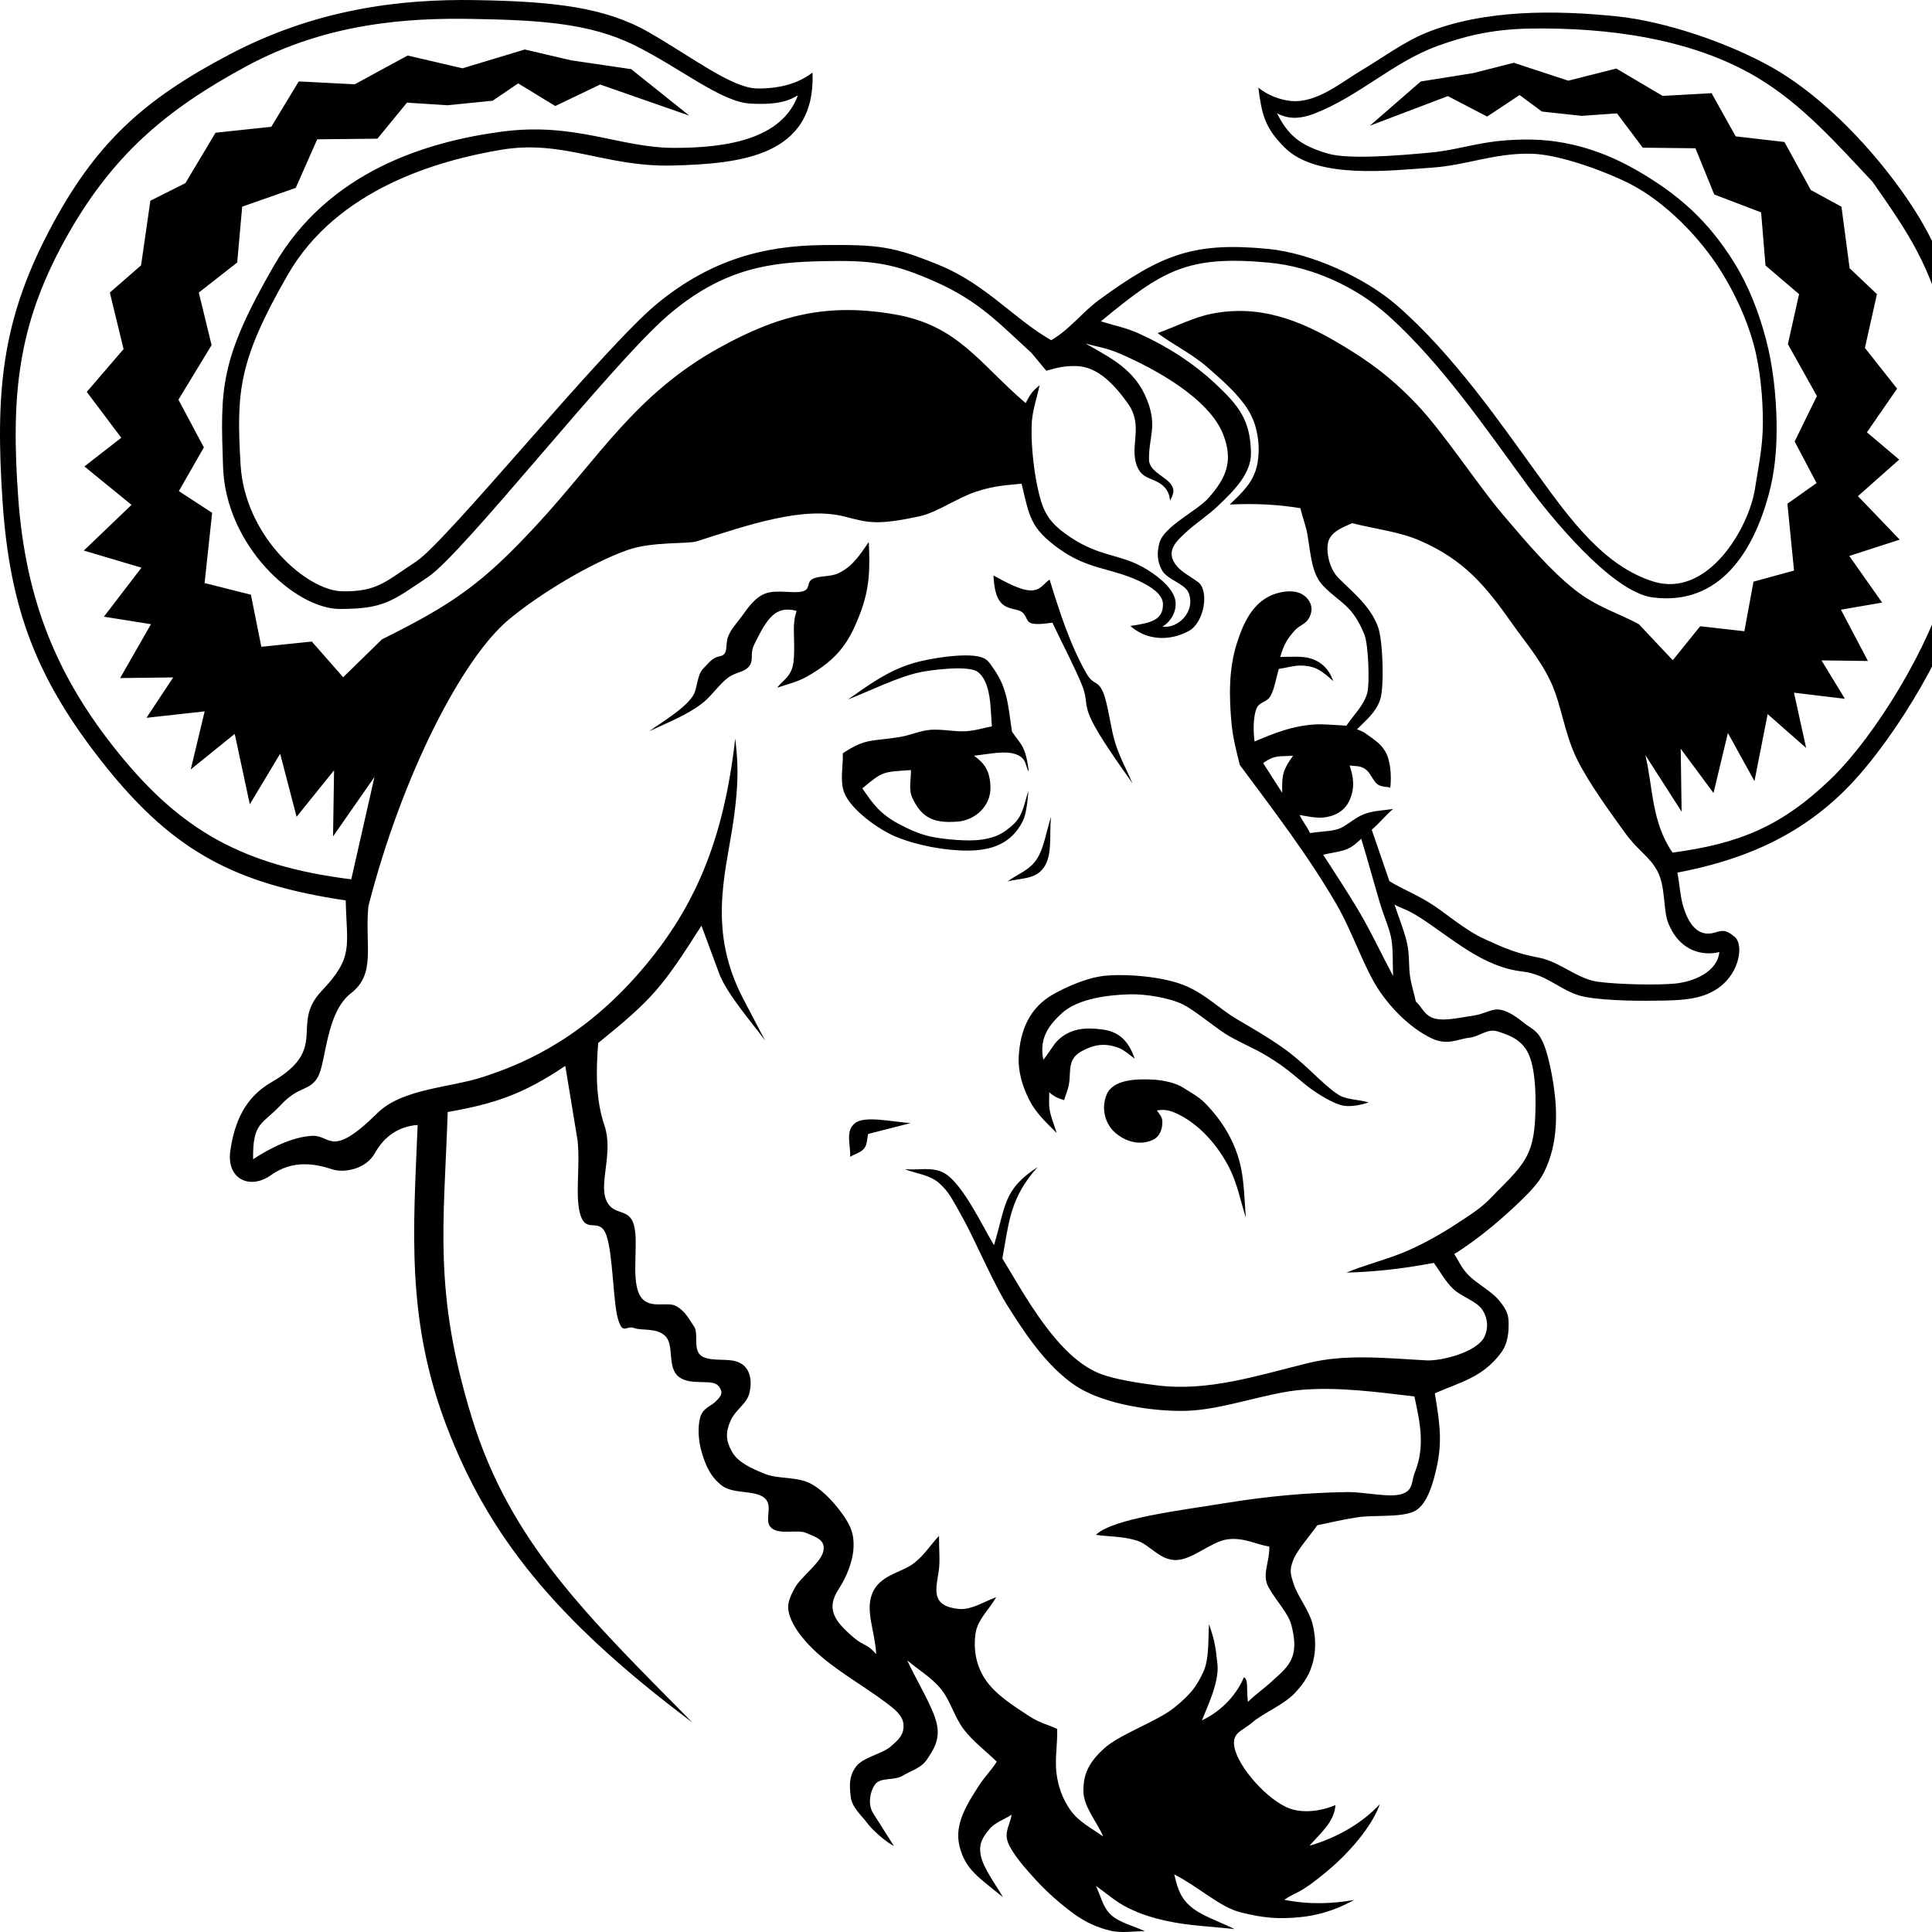 <svg xmlns="http://www.w3.org/2000/svg" viewBox="0 0 1792 1792" fill="currentColor"><path d="M387.383 1043.464c-12.458.847-28.675 6.428-39.555 25.93-8.882 15.926-29.69 18.466-39.405 15.257-16.183-5.348-36.867-9.057-56.903 5.22-20.037 14.275-41.674 3.48-37.88-22.541 3.796-26.018 13.195-49.195 38.144-63.547 54.487-31.346 16.618-53.16 46.524-84.62 29.963-31.519 23.344-41.165 22.35-83.973-101.272-15.214-158.67-44.402-222.761-124.48C33.804 630.63 8.959 564.716 2.315 464.319c-6.643-100.398-.884-165.464 42.493-248.8C88.185 132.18 133.856 92.064 213 50.452 292.144 8.847 369.69-1.118 441.37.096c71.677 1.21 119.439 6.461 159.94 29.57 40.498 23.107 77.547 52.186 101.165 52.395 23.622.21 39.703-5.978 51.183-14.774 3.064 77.824-66.979 84.584-129.641 86.23-62.667 1.642-101.173-24.28-158.889-14.638-57.716 9.643-152.214 35.908-198.248 116.036-46.034 80.128-47.604 108.453-43.778 175.648 3.826 67.198 61.662 117.331 94.31 117.876 32.644.545 39.932-8.91 68.507-27.547 28.579-18.64 174.468-199.238 224.249-239.805 49.784-40.566 98.91-53.092 151.953-53.743 53.044-.651 66.598 1.148 109.38 18.682 42.78 17.53 69.069 49.819 103.56 69.557 17.63-10.377 28.583-25.871 44.76-37.694 57.852-42.284 87.912-53.678 156.673-46.987 39.52 3.846 89.353 26.423 119.087 52.276 52.944 46.034 96.685 110.123 132.03 158.81 27.523 37.916 59.91 83.282 106.146 97.463 50.484 15.477 88.472-49.907 94.05-86.175 3.16-20.55 7.284-38.56 7.318-61.178.034-22.621-2.276-50.072-8.796-73.646-6.52-23.574-17.688-47.031-29.782-66.482-19.683-31.657-51.889-64.784-85.397-81.828-18.806-9.564-63.05-26.954-90.94-27.564-34.173-.74-60.208 10.74-91.803 12.893-38.242 2.608-106.554 11.205-136.535-18.34-19.08-18.802-21.48-31.345-24.74-55.862 8.43 6.945 20.218 11.511 30.711 12.4 23.948 2.022 46.37-17.531 65.7-28.86 15.923-9.335 38.472-26.015 59.386-34.445 53.736-21.664 119.745-21.04 176.47-15.237 45.468 4.649 104.419 24.877 144.296 47.443 40.066 22.665 78.674 60.884 106.955 96.911 35.578 45.331 55.029 84.225 67.914 140.762 16.471 72.199 21.037 180.659 1.125 251.847-15.694 56.098-67.802 142.273-112.16 184.516-43.747 41.666-94.26 61.778-151.706 72.778 2.249 11.593 2.619 22.405 5.59 31.91 4.224 13.493 12.3 28.535 28.892 23.777 6.616-1.896 10.157-3.538 18.88 4.093 8.718 7.63 4.18 37.107-20.354 50.336-12.44 6.708-25.57 8.165-45.493 8.563-19.923.397-51.018.483-72.648-3.305-21.627-3.784-34.547-20.948-58.501-23.635-37.018-4.141-65.364-30.886-95.047-50.014-12.385-7.984-16.563-8.066-23.7-12.1 3.856 11.805 8.998 24.067 11.562 35.417 2.571 11.35 1.474 21.863 2.838 30.947 1.358 9.077 3.877 16.136 5.345 23.499 5.93 5.303 7.826 13.369 17.787 15.905 9.969 2.534 25.576-1.412 35.774-2.783s17.034-6.928 25.034-5.406c8.008 1.519 15.594 7.25 22.303 12.622 6.708 5.371 12.474 6.156 17.904 19.56 5.43 13.403 10.41 40.85 11.154 59.197.744 18.346-1.313 34.906-6.75 49.465-5.436 14.558-10.215 21.013-24.938 35.431-14.723 14.421-38.698 35.582-62.621 50.322 4.405 6.524 6.359 12.495 13.228 19.574 6.87 7.082 21.192 15.017 27.564 22.487 6.366 7.47 9.595 12.827 9.688 21.205.099 8.375-.309 19.262-7.11 28.394-16.937 22.737-36.97 26.81-61.33 37.505 4.097 25.58 7.44 43.854 1.52 69.395-2.417 10.407-7.786 34.005-20.623 40.059-12.841 6.054-37.601 3.123-53.274 5.612-15.672 2.492-24.444 4.857-36.662 7.284-7.424 10.733-18.48 22.576-22.267 32.195-3.795 9.622-2.65 13.07.534 22.895 3.185 9.825 14.027 24.13 17.099 35.634 3.071 11.504 3.668 23.889.802 35.424-2.873 11.535-7.785 19.906-17.616 30.149-9.828 10.246-29.165 18.291-38.798 26.594-9.639 8.306-19.234 9.303-16.605 23.046 3.617 18.874 31.195 49.485 51.145 56.773 11.957 4.37 28.007 2.993 42.527-3.136-.983 16.121-14.935 26.988-24.05 37.693 24.685-7.058 48.622-20.57 65.179-38.482-5.135 15.556-22.803 40.529-49.229 62.457-26.426 21.929-26.265 17.442-39.4 26.166 23.968 4.816 46.256 3.513 64.822.178-10.178 5.612-26.862 13.503-48.962 15.823-22.1 2.318-35.725.68-55.642-4.158-19.92-4.84-38.101-22.946-62.237-35.427 2.351 8.953 4.024 19.72 14.174 28.928 10.15 9.207 25.507 13.89 41.831 21.853-20.78-2.358-42.616-3.071-63.036-7.572-15.117-3.336-25.274-6.873-36.336-12.351-11.055-5.478-19.591-13.469-29.385-20.201 4.693 8.964 6.085 19.508 14.072 26.9 7.987 7.39 20.969 10.142 31.469 15.22-10.953-.24-21.487 2.135-32.84-.72-11.36-2.856-22.014-7.343-33.824-16.044-11.809-8.7-23.988-19.412-34.066-30.364-10.072-10.952-22.508-25.151-26.272-35.25-3.77-10.102 2.262-17.167 3.393-25.74-6.955 4.57-15.51 7.085-20.855 13.719-5.344 6.633-10.082 12.69-7.716 24.252 2.368 11.563 13.04 25.696 20.584 38.558-22.514-18.412-35.088-25.5-40.446-47.71-5.015-20.794 7.96-39.669 17.822-55.392 4.899-7.81 12.227-15.077 16.807-22.615-10.17-9.95-21.795-18.504-30.512-29.854-8.714-11.346-12.375-26.703-21.27-37.56-8.9-10.86-20.87-17.732-31.294-26.587 9.163 19.684 24.222 43.827 27.492 59.06 3.267 15.234-3.664 24.558-9.07 32.782-5.41 8.223-14.137 10.057-22.415 15.11-8.279 5.056-21.154 1.07-26.087 8.573-4.93 7.5-6.253 18.786-1.54 26.217l19.334 30.516c-7.123-3.596-19.395-14.055-24.928-21.473-5.532-7.418-14.02-14.27-15.182-24.3-1.162-10.027-1.728-18.73 4.768-27.664 6.5-8.93 24.29-11.919 32.254-18.785 7.963-6.866 12.43-11.336 11.974-20.211-.453-8.875-9.122-15.224-16.575-20.818-22.75-17.064-51.936-32.788-71.256-53.356-10.915-11.62-16.153-21.003-18.346-29.02-2.19-8.015.126-14.268 5.55-24.127 5.422-9.862 24.019-23.029 26.281-33.74 2.26-10.71-7.133-13.01-15.61-16.787-8.478-3.778-24.579 1.936-32.442-4.635-7.86-6.571 2.31-20.38-6.551-27.951-8.858-7.573-29.134-3.346-39.6-11.49-10.465-8.15-14.791-18.262-18.398-30.081-3.606-11.82-4.014-24.767-1.57-33.326 2.445-8.56 9.787-10.058 14.216-14.494 4.43-4.436 8.272-8.114 2.369-14.73-5.903-6.612-25.247.37-36.367-8.12-11.12-8.491-4.312-28.83-12.176-37.403-7.86-8.573-21.97-5.217-29.415-7.956-7.442-2.739-10.363 6.924-14.929-8.357-4.566-15.285-4.69-60.846-10.832-77.849-6.143-17.002-18.206-1.148-23.807-18.048-5.602-16.896-.292-43.919-2.815-69.44l-11.432-69.44c-39.88 26.79-66.207 35.202-109.053 42.771-3.575 104.833-13.424 166.567 22.158 282.874 35.582 116.303 107.593 184.848 204.737 283.315-128.187-96.037-189.386-174.112-227.69-274.132-38.31-100.034-30.954-183.69-27.101-280.015zm681.158-42.136c9.863.442 21.847 2.945 28.771 7.442 6.928 4.498 14.28 8.172 20.568 14.572 15.686 15.975 27.45 35.24 32.65 57.377 3.316 14.113 3.81 32.213 5.016 48.783-4.748-15.316-7.94-31.287-14.702-45.009-10.665-21.637-28.781-42.756-51.279-52.481-7.425-3.216-12.378-2.62-16.464-2.05 1.827 3.068 4.888 5.639 5.022 10.133.133 4.494-.871 13.286-8.491 16.982-12.286 5.96-25.943 1.769-35.432-6.62-9.567-8.453-12.827-22.754-7.819-35.043 5.968-14.645 28.71-14.682 42.16-14.086zM944.89 980.486c1.237-25.178 10.325-46.41 32.887-58.758 11.67-6.383 29.645-14.637 46.165-16.578 15.867-1.86 54.466-.5 77.683 10.096 17.83 8.138 29.974 20.807 45.63 30.066 15.652 9.262 26.786 15.47 41.69 25.857 22.878 15.943 36.289 33.498 52.15 44.022 7.627 5.056 18.356 4.305 28.482 7.397-7.874 2.338-18.164 4.916-26.659 2.201-10.592-3.387-25.4-13.07-33.618-20.012-14.52-12.266-22.048-18.25-37.895-27.503-9.461-5.512-25.041-12.008-35.438-18.788-10.404-6.78-28.463-21.658-38.458-26.694-12.708-6.396-35.586-9.954-49.733-9.54-19.491.57-47.703 3.785-62.786 17.47-14.984 13.601-20.674 25.568-17.294 43.232 5.642-6.499 9.4-14.664 15.052-19.498 11.71-10.002 25.147-10.486 39.723-8.59 16.375 2.132 24.62 11.59 30.029 27.135-3.64-2.673-10.332-8.545-15.615-10.366-12.398-4.278-21.774-2.961-33.388 3.267-13.711 7.357-9.982 18.244-11.956 30.351-.905 5.584-3.013 10.082-4.518 15.124-5.156-1.364-9.924-3.51-13.825-7.377.16 5.656-.662 10.603.497 16.965 1.152 6.359 4.25 13.914 6.372 20.87-9.546-9.55-19.316-18.443-25.483-30.773-6.174-12.337-10.356-26.029-9.694-39.576zm16.523-183.257c7.037-10.445 9.097-26.467 13.437-39.494-1.735 16.5 1.6 34.643-6.455 46.593-8.055 11.95-22.203 9.855-33.923 13.331 9.119-6.952 19.9-9.985 26.94-20.43zm-168.487 244.645c9.036-7.315 33.422-1.467 51.662-.161l-39.325 10.071c-1.22 4.46-.668 9.57-3.661 13.372-2.996 3.805-8.686 5.214-13.026 7.816.428-11.717-4.686-23.786 4.35-31.098zm128.517-508.09c10.887 5.862 24.705 13.613 34.32 13.853 9.616.24 12.132-6.287 17.788-10.054 8.899 29.017 19.114 60.9 34.266 87.23 6.348 11.032 10.396 5.904 15.223 16.99 4.82 11.082 6.962 33.634 11.535 47.795 4.58 14.161 10.551 24.582 15.827 36.871-13.397-18.98-30.704-43.182-38.17-58.978-7.46-15.792-2.684-17.167-8.724-32.208-6.04-15.042-18.25-38.49-27.376-57.734-6.534.867-14.624 2.057-19.59.525-4.968-1.533-3.977-6.815-8.464-10.23-4.494-3.414-12.046-2.09-18.34-7.54-6.293-5.448-7.726-16.626-8.295-26.52zM862.82 676.967c10.246-.898 22.97 1.848 32.565 1.303 9.595-.545 16.444-3.034 24.667-4.552-1.525-14.453-.078-41.005-13.42-50.655-8.618-6.232-44.011-1.54-53.466.5-21.273 4.587-46.047 17.284-66.622 25.223 19.718-13.773 36.751-26.539 60.4-33.648 14.216-4.275 47.392-9.832 62.064-5.87 6.698 1.807 8.052 4.58 12.114 10.257 13.965 19.498 13.924 36.35 17.548 59.064 3.561 5.55 7.356 9.252 10.242 14.976 2.88 5.725 4.511 14.734 5.317 22.097-3.654-5.3-1.42-11.947-11.542-15.892-10.13-3.946-25.637-.26-39.284 1.165 9.948 7.179 14.89 14.093 15.271 29.268.446 17.819-14.64 30.643-30.392 31.863-21.867 1.697-33.141-3.106-41.985-21.795-3.874-8.186-1.066-18.034-1.388-26.015-26.276 1.828-25.847.97-45.05 16.982 10.438 15.292 17.012 24.085 34.262 33.234 9.674 5.135 20.626 10.126 32.613 12.166 11.991 2.04 31.657 4.01 44.252 2.077 12.597-1.933 19.734-5.529 29.072-14.164 9.341-8.638 10.198-21.006 13.845-30.783-.83 9.41-1.909 21.394-5.402 28.219-10.627 20.75-29.004 26.9-50.946 26.968-21.061.068-47.114-4.79-66.708-12.913-15.666-6.493-41.636-24.88-47.799-40.855-4.213-10.914-.878-24.307-1.32-36.463 21.692-14.424 27.06-10.876 52.725-15.1 10.737-1.768 18.12-5.755 28.367-6.657zm-126.358-97.7c.61-8.641 1.567-8.456 2.352-12.686-19.762-5.286-27.688 7.534-39.274 31.345-4.336 8.91-.045 14.212-4.696 20.077-4.645 5.866-12.132 5.043-19.677 10.675-7.545 5.629-15.02 16.41-22.076 22.24-14.476 11.967-34.042 19.272-50.832 27.324 11.466-8.46 33.717-21.29 40.915-33.583 3.82-6.517 3.253-18.806 9.198-24.664 5.94-5.862 8.02-9.917 15.693-11.412 7.671-1.494 4.586-10.386 7.061-17.455 2.475-7.068 7.405-12.087 12.65-19.148 5.244-7.062 11.86-17.664 22.216-21.514 10.356-3.853 26.505.312 34.344-1.906 7.837-2.218 3.336-7.915 9.03-11.336 5.7-3.421 16.783-1.913 24.396-5.57 13.496-6.49 19.95-17.322 28.068-28.919 1.18 24.963.891 42.935-8.08 66.42-10.102 26.433-20.341 42.003-49.012 58.258-9.88 5.598-19.71 7.541-27.9 10.48 4.775-6.514 11.61-9.342 14.329-19.54 2.711-10.205.685-30.44 1.295-39.085zm462.902 121.716c-13.633.888-16.865-.905-27.773 6.788 5.913 9.2 11.823 18.4 17.73 27.602-.522-18.162 1.247-21.802 10.043-34.39zm-35.719-13.197c18.881-8.042 35.332-14.548 55.872-15.834 8.234-.517 21.017.758 29.333 1.135 7.082-10.428 16.108-18.652 19.416-30.553 2.19-7.895 1.11-44.536-2.766-54.049-11.296-27.684-22.275-28.853-37.82-44.71-11.282-11.501-11.731-29.014-15.104-48.64-1.238-7.208-4.776-16.33-6.435-23.769-20.32-3.424-42.174-4.552-65.552-3.383 11.336-10.873 22.295-20.808 25.548-37.131 3.247-16.324.604-36.395-8.676-51.032-9.28-14.637-24.102-27.39-37.707-39.315-13.612-11.926-33.12-21.771-46.017-31.527 16.773-6.006 33.9-14.83 50.33-18.014 42.8-8.302 79.678 4.395 120.96 29.354 24.003 14.517 43.855 28.308 68.947 54.576 25.086 26.265 56.201 74.444 80.488 103.016 24.287 28.572 43.895 51.17 65.083 68.21 21.191 17.043 40.37 21.897 60.551 32.843l31.455 33.401 25.456-31.499 40.96 4.631 8.464-45.975 37.594-10.301-6.133-61.977 27.03-19.183-20.314-38.561 20.64-42.136-26.91-48.166 10.376-46.377-31.153-26.55-4.065-49.283-43.46-16.577-17.434-42.877-48.862-.548-23.968-31.829-32.895 2.304-36.668-3.994-20.736-15.309-30.094 19.978-36.415-18.987-72.388 27.482 47.19-41.04 48.889-7.809 37.453-9.546 50.583 16.611 44.522-11.278 42.928 25.378 45.427-2.513 22.316 40.042 45.232 5.22 24.472 44.519 28.448 15.532 7.552 57.03 25.336 24.03-11.141 49.9 29.847 37.79-27.986 40.491 29.926 25.309-38.256 33.906 38.746 40.35-46.79 15.09 30.477 43.277-38.222 6.596 25.066 47.586-43.076-.572 21.699 35.644-47.247-5.687 11.302 51.278-35.706-31.41-12.23 62.149-24.64-44.625-13.346 55.66-30.416-41.044.83 58.364-33.618-52.478c7.089 29.775 5.67 62.378 25.226 90.45 60.592-8.2 100.195-23.468 146.616-68.137 42.28-40.683 92.815-125.508 106.5-179.31 15.614-61.393 16.094-174.31.716-236.815-14.802-60.18-34.04-88.927-68.411-138.036-32.854-34.893-65.165-71.754-106.863-96.637-61.21-36.525-139.695-46.373-209.454-45.424-38.626.528-64.5 7.946-87.594 16.345-40.384 14.685-72.682 46.72-113.739 62.55-13.39 5.158-24.122 5.32-34.667-.313 10.325 20.657 21.559 29.923 47.31 37.44 18.627 5.437 63.073 1.999 93.671-.826 32.847-3.034 49.98-12.8 94.683-12.186 43.659.6 78.253 17.184 97.169 28 39.027 22.315 67.012 47.072 91.33 86.287 13.355 21.535 22.71 45.832 29.299 70.626 6.588 24.794 9.475 52.564 9.896 76.837.422 24.274-1.433 45.942-7.37 67.785-13.886 51.137-44.522 103.174-107.452 95.135-38.51-4.922-96.565-77.204-116.008-103.722-39.233-53.52-79.6-112.745-128.898-157.315-30.056-27.167-71.208-45.863-111.62-49.562-75.816-6.938-98.3 7.463-155.368 54.501 11.61 3.702 22.943 5.745 34.841 11.107 26.406 11.898 50.556 27.276 71.62 47 22.073 20.674 31.976 33.759 32.761 63.362.521 19.66-15.652 35.421-30.478 49.6-9.07 8.682-21.075 16.631-28.42 23.37-9.736 8.944-21.792 18.728-9.561 32.974 4.6 5.355 12.587 9.393 19.323 14.394 10.692 7.936 5.797 37.43-8.289 45.252-18.024 10-39.561 8.882-54.425-4.504 18.761-2.808 30.677-5.296 30.19-20.643-.281-8.896-11.59-16.286-22.69-21.346-26.768-12.203-46.986-10.404-73.628-29.573-26.91-19.371-27.503-29.977-34.777-60.39-12.975 1.358-24.92 1.656-42.27 7.401-17.349 5.742-36.521 19.413-52.272 22.796-39.668 8.536-47.573 6.006-69.282.387-38.222-9.893-87.989 7.045-137.426 22.858-8.22 2.63-41.468.089-63.85 7.942-34.567 12.128-83.069 41.499-111.082 65.09-42.444 35.75-98.224 142.74-129.74 265.542-3.312 37.33 7.305 62.481-16.211 80.714-23.516 18.233-22.864 64.946-30.838 78.048-7.973 13.098-17.205 7.308-34.368 25.706-17.164 18.397-25.902 15.323-25.47 50.11 14.792-9.726 36.357-21.031 55.293-21.713 16.77-.607 16.948 21.472 59.989-21.079 23.018-22.765 67.242-23.46 97.926-33.501 30.687-10.04 85.983-30.731 141.364-92.647 55.382-61.915 81.884-127.098 92.623-221.332 1.71 16.708 4.68 35.552-2.475 81.64-7.154 46.089-22.573 97.854 9.91 159.859l20.24 38.63c-12.05-16.445-35.586-43.268-42.672-62.383l-16.344-44.093c-36.566 57.411-44.971 67.681-95.767 108.813-2.022 25.518-2.52 52.132 5.821 76.55 8.34 24.413-4.953 52.556 1.392 68.637 6.345 16.08 21.02 6.928 25.812 23.207 4.792 16.28-2.502 48.464 4.93 64.332 7.431 15.868 25.665 6.239 34.502 11.364 8.837 5.128 11.727 12.155 16.454 18.898 4.724 6.74-1.848 22.672 7.764 27.845 9.609 5.176 24.599.792 34.598 5.76 10 4.966 11.518 16.906 9.122 27.604-2.4 10.699-13.084 15.608-17.777 26.485-4.69 10.88-4.165 18.452 1.47 28.441 5.636 9.993 18.114 15.494 30.55 20.537 12.437 5.042 29.912 2.211 42.747 9.183 12.834 6.973 24.369 20.866 31.146 30.965 6.777 10.095 8.659 17.219 8.313 27.835-.35 10.613-4.656 22.84-10.322 33.093-5.666 10.253-18.168 22.73 1.35 42.311 19.52 19.577 18.8 11.138 29.981 23.838-1.217-21.97-10.294-39.867-3.657-56.407 6.64-16.54 26.573-19.415 37.08-26.854 10.506-7.442 16.557-17.664 24.839-26.495-.12 11.364 1.097 23.581-.196 32.137-2.632 17.397-7.767 32.84 18.158 35.63 11.679 1.255 22.768-6.317 35.058-10.863-6.438 11.528-17.634 20.797-19.317 34.595-1.683 13.79.34 28.942 9.89 42.63 9.553 13.68 26.049 23.841 38.136 31.883 12.083 8.045 18.558 8.69 27.845 13.04.456 13.56-2.215 27.914-.669 40.686 1.546 12.773 5.57 24.078 12.954 34.636 7.391 10.561 19.241 16.619 30.403 24.427-6.119-14.25-18.532-27.77-18.364-42.75.168-14.976 4.659-25.592 19.269-38.882 14.61-13.294 48.814-24.822 64.942-37.746 16.129-12.926 21.332-20.845 27.122-33.394 5.79-12.55 4.179-32.768 5.248-44.05 5.31 15.803 6.068 20.716 7.792 37.248 1.734 16.537-9.636 39.73-14.449 51.971 19.95-9.635 32.613-25.037 39.007-40.09 4.278 2.537 2.121 9.493 3.695 22.896 7.11-7.075 15.193-12.519 22.35-19.197 7.164-6.67 15.011-12.539 18.566-21.853 3.548-9.313 2.094-19.217-.549-30.039-2.643-10.822-14.736-23.371-21.25-35.208-6.506-11.833 1.152-23.45.71-37.71-13.03-2.24-24.095-8.876-39.072-6.72-14.983 2.153-32.143 18.967-47.456 19.163-15.313.195-23.91-14.15-36.463-18.093-12.553-3.942-25.254-3.51-37.875-5.265 15.988-15.316 78.04-22.611 120.485-29.532 37.347-6.091 74.41-9.612 112.251-10.143 16.9-.24 38.62 5.34 50.353 1.967 11.744-3.366 9.239-11.363 12.721-20.08 9.743-24.366 4.94-46.065-.36-70.602-33.97-3.984-69.367-8.858-103.595-6.229-33.464 2.571-73.09 18.48-107.607 19.556-30.008.933-74.444-5.748-100.212-21.455-31.49-19.193-55.852-60.414-64.5-73.65-14.086-21.558-31.853-63.851-42.664-83.189-10.805-19.337-13.188-24.746-22.18-32.819-8.99-8.069-21.307-8.693-31.958-13.043 12.28 1.255 25.686-2.633 36.84 3.764 16.76 9.615 35.517 49.469 45.945 66.81 11.048-37.035 8.47-51.597 40.44-72.48-25.765 28.877-26.406 50.75-32.686 84.75 21.425 35.163 51.21 91.175 90.186 106.718 14.078 5.618 38.255 9.142 53.475 11.024 47.368 5.865 93.055-9.146 139.576-20.633 34.005-8.398 68.51-5.015 109.869-2.584 14.04.822 47.148-7.624 54.003-21.826 3.703-7.662 3.428-16.87-1.888-25.034-5.324-8.166-19.502-12.115-27.102-19.464-7.6-7.35-11.97-16.074-17.955-24.112-31.589 6.06-57.572 8.388-81.02 9.025 16.818-6.927 32.953-10.88 50.456-17.725 17.503-6.846 37.379-18.083 51.505-27.407 14.127-9.327 23.146-14.737 33.368-25.59 10.215-10.86 23.32-22.044 30.851-35.317 7.538-13.273 8.704-28.12 9.125-44.547.422-16.423-.288-39.469-6.623-52.7-6.327-13.23-18.53-17.243-28.335-20.373-9.807-3.13-16.523 4.785-26.72 5.855-10.206 1.07-19.739 7.5-34.493.562-14.753-6.938-32.243-21.061-47.161-42.023-14.912-20.965-25.576-55.23-40.779-81.592-26.206-45.44-58.864-87.889-90.096-129.994-2.571-10.383-6.435-24.733-7.72-38.818-2.242-24.544-2.664-50.041 4.953-73.968 5.838-18.33 14.329-37.69 33.522-45.208 7.679-3.01 17.393-4.202 24.256-1.659 6.87 2.54 13.606 10.29 10.908 19.245-2.965 9.845-9.787 10.112-14.421 15.083-7.868 8.432-11.014 14.62-13.986 25.133 8.5-.137 19.991-.785 26.974 1.053 9.111 2.4 17.596 8.44 22.22 21.349-10.874-9.643-16.276-14.068-29.847-14.411-6.218-.155-13.774 2.07-20.654 3.105-2.57 8.365-4.082 18.621-7.712 25.093-3.63 6.472-10.699 4.919-13.352 12.481-2.653 7.548-2.808 19.841-1.47 29.765zm95.006-11.336c4.164 1.642 5.752 2.002 11.027 6.016 5.276 4.014 12.553 8.021 16.732 17.612 4.185 9.595 3.99 24.431 3.099 30.475-3.668-1.077-8.67-.35-12.474-3.603-3.795-3.253-6.061-10.62-10.929-13.773-4.874-3.15-8.936-2.462-14.322-3.144 2.767 7.87 4.11 15.745 2.825 22.882-2.79 15.58-11.95 23.47-26.78 25.336-6.474.812-16.758-1.32-22.394-2.345 2.612 5.834 7.038 10.945 9.653 16.78 12.54-1.814 21.833-1.557 28.576-4.71 6.742-3.154 13.972-10.219 22.624-13.212 8.656-2.992 16.375-2.944 25.843-4.422-7.459 6.428-12.354 12.859-19.803 19.286 5.464 15.882 10.928 31.76 16.389 47.638 11.583 7.247 22.45 11.065 37.046 20.012 14.603 8.95 32.11 24.96 51.124 33.69 19.015 8.731 30.337 13.482 50.206 17.229 19.864 3.747 35.67 19.837 55.22 22.453 19.55 2.615 56.064 3.143 71.13 1.673 17.105-1.67 39.329-10.497 41.324-29.25-14.343 3.537-36.247.362-47.31-26.626-4.908-11.984-2.502-34.022-10.016-48.193-7.51-14.175-17.983-18.723-30.495-36.185-12.512-17.462-32.98-45.006-44.47-68.401-11.484-23.393-14.188-49.89-23.903-70.853-9.715-20.958-24.37-37.889-35.726-54.044-24.798-35.308-44.797-59.437-85.65-77.25-19.65-8.565-42.02-10.848-63.03-16.275-8.55 3.83-20.273 8.06-22.354 18.058-2.08 10 1.916 24.767 9.173 32.275 12.146 12.55 30.142 26.114 37.217 46.06 4.546 12.8 5.866 55.712 1.927 67.356-4.086 12.09-13.585 19.402-21.48 27.455zm3.955 101.566c-3.794 3.274-6.688 6.637-12.793 9.355-6.098 2.718-14.428 3.421-22.521 5.443 11.35 17.668 23.272 35.52 34.145 54.097 10.88 18.572 20.308 38.91 30.69 58.36-.49-11.147.169-23.032-1.453-33.45-1.621-10.413-6.341-19.528-11.02-35.163-4.673-15.635-10.425-36.905-17.048-58.642zM957.23 389.547c-1.6 17.38 1.34 44.55 4.94 61.566 4.312 20.369 8.464 30.93 24.993 43.202 30.269 22.47 49.592 18.683 72.878 31.712 11.08 6.201 25.12 16.595 29.216 27.581 4.097 10.987-2.704 22.916-11.106 27.606 14.696 2.187 31.174-14.38 24.297-31.39-3.387-8.371-19.508-12.1-24.451-20.547-4.933-8.443-4.923-17.136-2.599-25.713 4.2-15.46 34.787-29.508 45.595-41.728 16.633-18.806 23.019-34.537 13.599-58.755-13.228-34.022-64.336-61.323-94.923-74.674-14.007-6.112-21.86-6.548-32.785-9.821 22.367 13.108 45.948 23.55 57.264 52.852 9.447 24.472 1.265 33.693 1.58 55 .148 9.88 13.157 14.82 18.933 21.062 5.028 5.426 4.62 9.454.603 16.944-.442-6.756-3.329-11.799-8.515-15.47-8.563-6.07-17.788-4.765-22.35-17.212-6.925-18.922 6.808-36.843-8.632-58.09-11.548-15.895-26.91-33.686-47.631-34.152-9.807-.223-17.18 1.258-27.657 4.357l-13.965-16.807-.322-.22c-28.408-25.925-47.844-47.292-87.694-65.11-39.85-17.815-59.488-20.513-105.18-19.498-45.69 1.011-91.035 4.833-143.956 50.47-52.917 45.636-189.304 220.389-222.38 242.506-33.073 22.117-40.398 29.61-81.726 29.62-41.327.01-105.827-58.446-108.353-131.502-2.53-73.06-3.545-99.026 47.24-187.039C304.93 158.281 396.936 131.256 465.2 122.13c68.268-9.125 109.29 14.919 159.787 15.032 50.493.116 100.397-8.6 115.113-48.76-7.202 4.29-16.851 9.123-43.987 7.7-27.136-1.423-64.76-32.84-107.085-53.89-42.325-21.048-89.425-23.513-149.836-24.654-60.41-1.142-135.79 3.476-210.472 43.792-74.68 40.316-125.658 83.093-168.973 161.997C16.432 302.255 9.96 366.68 16.942 462.22c6.983 95.54 36.45 166.594 93.185 236.52 56.736 69.927 113.438 104.141 215.68 116.862l21.524-94.94-38.424 55.142.95-61.33-34.757 43.128-15.244-58.488-28.157 46.891-13.986-65.302-40.802 33 12.916-53.883-53.99 5.975 24.801-37.454-49.228.6 28.643-50.003-43.678-6.935 34.827-45.479-53.475-15.854 44.275-42.397-43.717-35.626 34.194-26.594-31.976-42.548 34.108-39.706-12.731-52.433 28.962-25.247 8.622-59.924 32.503-16.324 27.966-46.777 51.69-5.488 25.503-42.075 51.916 2.643 49.061-26.666 50.881 11.85 57.795-17.455 42.805 10.03 55.861 8.21 53.932 43.124-82.726-28.877-41.615 19.954-34.4-20.996-23.683 16.087-41.907 4.196-37.58-2.427-27.397 33.443-55.844.576-19.92 45.053-49.657 17.421-4.645 51.786-35.61 27.896 11.865 48.732-30.752 50.614 23.59 44.271-23.217 40.519 30.89 20.156-7.007 65.124 42.959 10.825 9.677 48.31 46.812-4.864 29.082 33.1 35.946-35.099c65.528-32.675 92.513-50.952 143.582-106.187 58.135-62.878 91.454-121.013 168.892-164.064 55.54-30.88 100.84-41.993 163.228-31.212 58.576 10.12 78.191 45.256 121.332 82.27 4.573-8.278 5.502-10.472 13.036-16.566-2.365 10.75-6.122 21.9-7.079 32.24z" fill-rule="evenodd"/></svg>